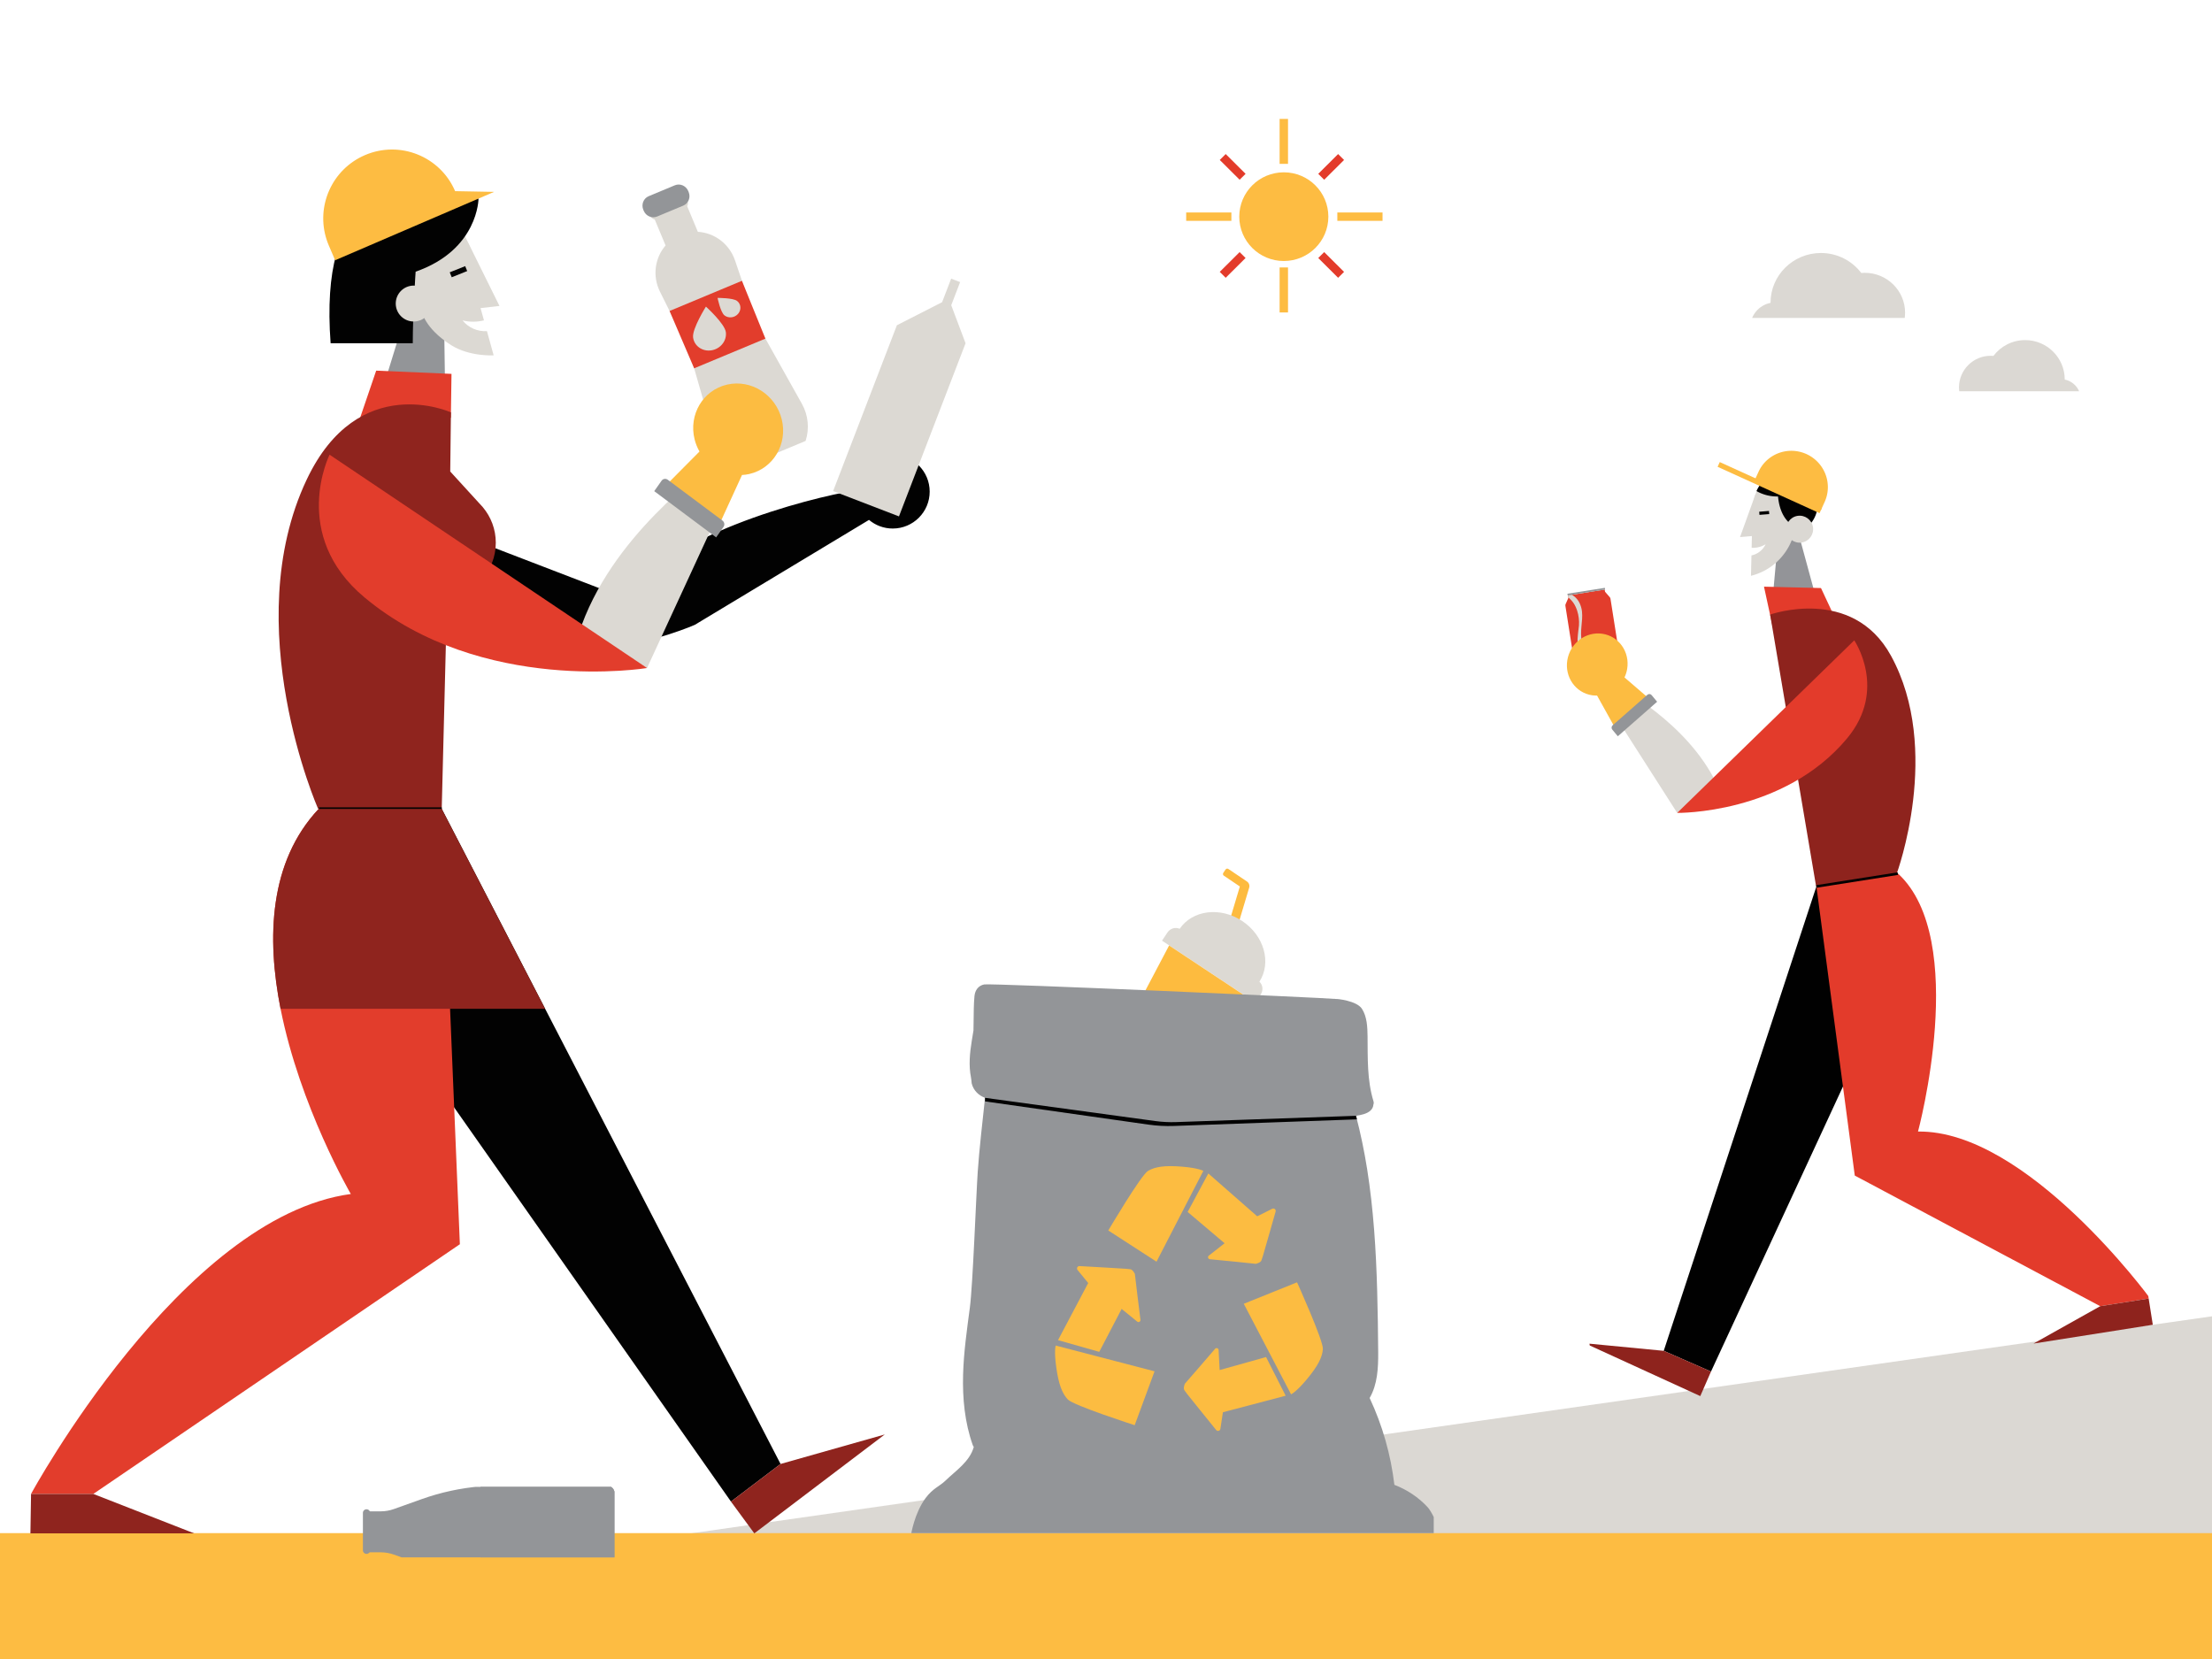 <?xml version="1.0" encoding="UTF-8"?><svg version="1.1" xmlns="http://www.w3.org/2000/svg" xmlns:xlink="http://www.w3.org/1999/xlink" viewBox="0 0 1600 1200" width="1600" height="1200" x="0px" y="0px">
    
    
    <!-- ITEM 0 -->
    <g>
        <defs>
            <clipPath id="clip-path-id-viewbox-item-0">
                <rect x="0.0" y="0.0" width="1011.092" height="192.904"/>
            </clipPath>
        </defs>
        <g transform="translate(-30.0 1047.0) rotate(-6.902 848.5 161.5) scale(1.678 1.674)">
            <g clip-path="url(#clip-path-id-viewbox-item-0)" transform="translate(-0.0 -0.0)">
                
<g>
	<polygon style="fill:#DBD8D3;" points="0,192.904 1011.092,192.904 1011.092,0 0,21.569  "/>
</g>

            </g>
        </g>
    </g>
    
    <!-- ITEM 1 -->
    <g>
        <defs>
            <clipPath id="clip-path-id-crop-item-1">
                
          <rect transform="scale(0.532 0.532)" x="1.0" y="0.0" width="405.0" height="651.0"/>
        
            </clipPath>
            
            <clipPath id="clip-path-id-viewbox-item-1">
                <rect x="0.0" y="0.0" width="217.738" height="346.22"/>
            </clipPath>
        </defs>
        <g clip-path="url(#clip-path-id-crop-item-1)" transform="translate(1510.0 343.0) rotate(-8.957 -204.5 325.5) scale(-1.878 1.88)">
            <g clip-path="url(#clip-path-id-viewbox-item-1)" transform="translate(-0.0 -0.0)">
                <g id="Слой_2-i0" data-name="Слой 2"><g id="Слой_3-i0" data-name="Слой 3"><polygon points="188.166 326.825 171.421 337.529 83.818 206.812 102.235 159.486 188.166 326.825" fill="#010101"/><polygon points="87.665 26.165 85.251 48.13 100.939 44.755 95.251 22.204 87.665 26.165" fill="#939498"/><path d="M90.971,1.152c-7.852.578-10.93,3.616-8.883,14,1.765,8.956,8.058,9.986,8.058,9.986A22.814,22.814,0,0,0,108.5,37.5s-.63-3.45-1.407-7.72a7.734,7.734,0,0,1-6.06-3.4,9.357,9.357,0,0,0,5.535.513C105.524,21.148,104.411,15,104.23,13.9,102.382,2.657,95.97.784,90.971,1.152Z" fill="#dbd8d3"/><polygon points="79.881 55.737 82.599 46.342 104.198 42.407 103.338 57.41 79.881 55.737" fill="#e33b2b"/><path d="M103.533,53.387s-33.04-6.2-43.5,22.859c-13.974,38.81,10.908,83.24,10.908,83.24h31.4Z" fill="#8e231d"/><polygon points="101.948 6.873 110.339 22.128 104.056 22.576 101.948 6.873" fill="#dbd8d3"/><path d="M101.29,5.564A12.32,12.32,0,0,0,79.34,16.335,11.651,11.651,0,0,0,85.583,23.1s8.644-1.657,7.867-14.134a15.905,15.905,0,0,0,7.768-3.259C101.26,5.674,101.264,5.611,101.29,5.564Z" fill="#010101"/><circle cx="87.186" cy="22.698" r="5.189" fill="#dbd8d3"/><rect x="97.801" y="13.785" width="3.775" height="1.208" transform="translate(-0.812 7.717) rotate(-4.415)" fill="#010101"/><path d="M166.582,70.158c-1.423,2.521-24.781,18.821-32.555,44.3l16.762,8.728L173.8,70.694Z" fill="#dbd8d3"/><path d="M73.076,68.219s-9.806,20.646,8.547,36.769c28.718,25.226,69.161,18.2,69.166,18.2Z" fill="#e33b2b"/><circle cx="172.442" cy="62.521" r="10.493" fill="#dbd8d3"/><polygon points="171.421 337.529 176.976 346.22 217.738 319.212 188.166 326.825 171.421 337.529" fill="#8e231d"/><path d="M102.235,159.486l2.736,112.175L19.416,336.006H0s36.76-71.356,78.274-77.289c0,0-31.192-69.838-7.867-99.231Z" fill="#e33b2b"/><polygon points="0 336.006 0 346.22 47.056 346.22 19.416 336.006 0 336.006" fill="#8e231d"/><line x1="70.483" y1="159.486" x2="102.235" y2="159.486" fill="none" stroke="#010101" stroke-miterlimit="10"/></g></g>
            </g>
        </g>
    </g>
    
    <!-- ITEM 2 -->
    <g>
        <defs>
            <clipPath id="clip-path-id-viewbox-item-2">
                <rect x="0.0" y="0.0" width="0.0" height="0.0"/>
            </clipPath>
        </defs>
        <g transform="translate(0.0 0.0) rotate(0.0 0.5 0.5) scale(Infinity Infinity)">
            <g clip-path="url(#clip-path-id-viewbox-item-2)" transform="translate(-0.0 -0.0)">
                
            </g>
        </g>
    </g>
    
    <!-- ITEM 3 -->
    <g>
        <defs>
            <clipPath id="clip-path-id-viewbox-item-3">
                <rect x="0.0" y="0.0" width="36.003" height="59.944"/>
            </clipPath>
        </defs>
        <g transform="translate(1168.0 427.0) rotate(-8.957 -16.5 27.0) scale(-0.917 0.901)">
            <g clip-path="url(#clip-path-id-viewbox-item-3)" transform="translate(-0.0 -0.0)">
                

<g>
	<polygon points="32.634,59.944 3.37,59.944 2.98,57.608 33.024,57.608  " style="fill:#939598;"/>
	<path d="M36.003,9.353v45.061c0,1.822-1.477,3.298-3.298,3.298H3.298C1.477,57.712,0,56.236,0,54.414V9.337   c0-0.475,0.132-0.941,0.382-1.346L3.39,3.116V1.374h29.224v1.742l0.148,0.377l2.844,4.488C35.865,8.392,36.003,8.868,36.003,9.353z   " style="fill:#E23D2C;"/>
	<path d="M28.993,30.755c1.115,4.28,2.399,8.384,2.138,12.812c-0.289,4.922-1.559,9.821-3.876,14.146h-5.968   c1.187-1.574,2.25-3.239,3.175-4.993c0.78-1.48,1.456-3.022,2.003-4.606c0.706-2.716,1.108-5.506,1.177-8.329   c0.099-4.137-0.624-8.119-1.626-12.115c-0.97-3.873-2.067-7.773-2.245-11.787c-0.205-4.616,1.078-9.745,4.33-13.095   c0.444-0.501,0.918-0.972,1.421-1.414h3.091v1.742c0,0-1.765,1.952-3.073,4.561c-1.141,2.276-1.822,5.092-2.125,7.049   c-0.595,3.831-0.454,8.198,0.421,11.913C28.254,28.141,28.603,29.265,28.993,30.755z" style="fill:#DCD9D3;"/>
	<rect x="3.07" width="29.863" height="1.374" style="fill:#939598;"/>
</g>

            </g>
        </g>
    </g>
    
    <!-- ITEM 4 -->
    <g>
        <defs>
            <clipPath id="clip-path-id-viewbox-item-4">
                <rect x="0.0" y="0.0" width="44.702" height="19.472"/>
            </clipPath>
        </defs>
        <g transform="translate(1327.0 321.0) rotate(24.455 -40.5 17.5) scale(-1.812 1.797)">
            <g clip-path="url(#clip-path-id-viewbox-item-4)" transform="translate(-0.0 -0.0)">
                <g id="Слой_2-i2" data-name="Слой 2"><g id="Слой_3-i2" data-name="Слой 3"><path d="M14.505,0h0A14.505,14.505,0,0,1,29.01,14.505v3.553a0,0,0,0,1,0,0H0a0,0,0,0,1,0,0V14.505A14.505,14.505,0,0,1,14.505,0Z" fill="#fdbc42"/><rect y="17.378" width="44.702" height="2.093" fill="#fdbc42"/></g></g>
            </g>
        </g>
    </g>
    
    <!-- ITEM 5 -->
    <g>
        <defs>
            <clipPath id="clip-path-id-viewbox-item-5">
                <rect x="0.0" y="0.0" width="55.485" height="49.808"/>
            </clipPath>
        </defs>
        <g transform="translate(1128.0 462.0) rotate(23.871 36.5 32.5) scale(1.316 1.305)">
            <g clip-path="url(#clip-path-id-viewbox-item-5)" transform="translate(-0.0 -0.0)">
                

<g>
	<path d="M50.562,23.642l-16.882-5.16c0.038-1.617-0.131-3.264-0.551-4.906C30.764,4.331,21.676-1.161,12.83,1.311   C3.983,3.783-1.27,13.282,1.095,22.527s11.453,14.737,20.299,12.265c0.884-0.247,1.722-0.582,2.531-0.963L40.45,46.403   L50.562,23.642z" style="fill:#FCBC41;"/>
	<path d="M55.485,23.494L43.406,49.808l-4.266-2.139c-0.813-0.408-1.156-1.427-0.766-2.276l10.667-23.238   c0.39-0.85,1.365-1.208,2.178-0.8L55.485,23.494z" style="fill:#939598;"/>
</g>

            </g>
        </g>
    </g>
    
    <!-- ITEM 6 -->
    <g>
        <defs>
            <clipPath id="clip-path-id-viewbox-item-6">
                <rect x="0.0" y="0.0" width="41.965" height="82.094"/>
            </clipPath>
        </defs>
        <g transform="translate(908.0 631.0) rotate(33.55 -40.5 82.0) scale(-1.93 1.998)">
            <g clip-path="url(#clip-path-id-viewbox-item-6)" transform="translate(-0.0 -0.0)">
                

<g>
	<path d="M36.871,2.179l-0.01-1.437C36.858,0.329,36.521-0.003,36.108,0l-8.444,0.062   c-0.894,0.007-1.681,0.589-1.949,1.441L19.52,21.181l3.305,1.04l6.056-19.237l7.248-0.053C36.542,2.928,36.874,2.591,36.871,2.179z   " style="fill:#FDBB3F;"/>
	<path d="M38.913,27.797c-0.104-8.221-8.09-14.859-17.931-14.859S3.155,19.577,3.052,27.797   C1.322,28.077,0,29.573,0,31.381v3.523h41.965v-3.523C41.965,29.573,40.643,28.077,38.913,27.797z" style="fill:#DCD9D3;"/>
	<polygon points="38.758,34.939 37.567,46.36 35.485,66.285 33.834,82.094 8.551,82.094 6.901,66.285 4.819,46.36    3.624,34.939  " style="fill:#FDBB3F;"/>
</g>

            </g>
        </g>
    </g>
    
    <!-- ITEM 7 -->
    <g>
        <defs>
            <clipPath id="clip-path-id-viewbox-item-7">
                <rect x="0.0" y="0.0" width="1009.341" height="190.577"/>
            </clipPath>
        </defs>
        <g transform="translate(-17.0 1419.0) rotate(0.0 822.0 -155.0) scale(1.629 -1.627)">
            <g clip-path="url(#clip-path-id-viewbox-item-7)" transform="translate(-0.0 -0.0)">
                
<g>
	<path style="fill:#FDBC42;" d="M717.05,30.651c2.711-4.862,7.152-9.192,7.152-9.192l-9.201,4.904V13.755l-6.756,12.607L693.611,0   l7.925,24.485c-5.608-4.119-15.85-9.629-15.85-9.629c7.11,7.282,11.104,12.428,13.353,15.905l-286.253,1.75l5.491-10.752   l-9.191,7.104l-1.277-11.189l-4.085,12.255l-7.149-18.638l2.553,19.532l-9.191-5.745c0,0,4.768,4.103,6.706,7.532L0,35.036v155.542   h1009.341V28.863L717.05,30.651z"/>
</g>

            </g>
        </g>
    </g>
    
    <!-- ITEM 8 -->
    <g>
        <defs>
            <clipPath id="clip-path-id-crop-item-8">
                
          <rect transform="scale(0.745 0.735)" x="15.0" y="0.0" width="51.0" height="182.0"/>
        
            </clipPath>
            
            <clipPath id="clip-path-id-viewbox-item-8">
                <rect x="0.0" y="0.0" width="49.912" height="133.839"/>
            </clipPath>
        </defs>
        <g clip-path="url(#clip-path-id-crop-item-8)" transform="translate(320.0 1017.0) rotate(-90 33.5 91.0) scale(1.342 1.36)">
            <g clip-path="url(#clip-path-id-viewbox-item-8)" transform="translate(-0.0 -0.0)">
                

<g>
	<path d="M49.912,73.254v56.268c0,2.382-1.788,4.316-3.991,4.316H3.991c-2.203,0-3.991-1.934-3.991-4.316V73.254   c0-3.588,0.155-7.167,0.46-10.726C1.384,51.86,3.681,41.366,7.301,31.352l5.4-14.936c0.798-2.207,1.209-4.557,1.213-6.927   l0.008-7.582h22.067l0.008,7.582c0.004,2.37,0.415,4.72,1.213,6.927l5.4,14.936c3.62,10.013,5.917,20.507,6.837,31.176   C49.757,66.088,49.912,69.667,49.912,73.254z" style="fill:#939598;"/>
	<path d="M35.181,3.852h-20.18c-1.064,0-1.926-0.862-1.926-1.926v0C13.075,0.862,13.938,0,15.001,0h20.18   c1.064,0,1.926,0.862,1.926,1.926v0C37.108,2.99,36.245,3.852,35.181,3.852z" style="fill:#939598;"/>
	<path d="M49.912,73.254v56.268c0,2.382-1.788,4.316-3.991,4.316H3.991c-2.203,0-3.991-1.934-3.991-4.316V73.254   c0-3.588,0.155-7.167,0.46-10.726h48.988C49.757,66.088,49.912,69.667,49.912,73.254z" style="fill:#939598;"/>
</g>

            </g>
        </g>
    </g>
    
    <!-- ITEM 9 -->
    <g>
        <defs>
            <clipPath id="clip-path-id-crop-item-9">
                
          <rect transform="scale(0.348 0.349)" x="0.0" y="0.0" width="378.0" height="397.0"/>
        
            </clipPath>
            
            <clipPath id="clip-path-id-viewbox-item-9">
                <rect x="0.0" y="0.0" width="133.261" height="138.897"/>
            </clipPath>
        </defs>
        <g clip-path="url(#clip-path-id-crop-item-9)" transform="translate(659.0 712.0) rotate(0.0 191.5 199.0) scale(2.874 2.865)">
            <g clip-path="url(#clip-path-id-viewbox-item-9)" transform="translate(-0.0 -0.0)">
                

<g>
	<g>
		<path d="M130.058,132.058c-2.321-2.543-5.223-4.472-8.418-5.698c-0.902-7.62-2.987-14.99-6.227-21.927    c1.984-3.426,2.175-7.567,2.154-11.466c-0.033-5.183-0.114-10.363-0.256-15.542c-0.285-10.281-0.919-20.57-2.52-30.736    c-0.719-4.542-1.642-9.05-2.809-13.498c-0.122-0.482-0.252-0.961-0.382-1.439c0-0.282-0.081-0.572-0.232-0.809    c-0.126-0.458-0.256-0.912-0.386-1.365c-0.48-1.615-3-0.928-2.52,0.699c0.053,0.176,0.102,0.356,0.15,0.536    c-10.775,2.861-22.022,2.829-33.098,3.029c-11.69,0.208-23.648,1.01-35.215-1.067c-6.337-1.136-21.428-6.532-21.534-5.523    c-0.049,0.454-0.098,0.92-0.15,1.398c-0.618,5.743-1.467,13.2-1.837,18.657c-0.394,5.756-1.232,28.623-1.979,34.28    c-0.74,5.629-1.553,11.266-1.707,16.948c-0.167,6.017,0.419,12.1,2.431,17.794c0.065,0.18,0.155,0.331,0.264,0.454    c-1.036,3.753-4.573,6.013-7.211,8.589c-1.325,1.292-3.119,1.895-4.901,4.3C0.835,133.505,0,138.897,0,138.897h133.261    C132.415,135.937,130.883,132.961,130.058,132.058z" style="fill:#939598;"/>
		<path d="M116.381,29.523c-1.634-5.351-1.431-10.861-1.492-16.388c-0.024-2.293-0.126-5.003-1.427-6.982    c-1.333-2.028-6.296-2.51-6.446-2.453c-2.65-0.302-86.998-4.014-88.608-3.679c-1.488,0.307-2.305,1.459-2.451,2.939    c-0.211,2.158-0.175,4.374-0.22,6.545c-0.016,0.711-0.024,1.418-0.032,2.126c-0.142,0.891-0.289,1.782-0.435,2.682    c-0.488,3.045-0.797,6.16-0.195,9.169c0.093,0.466,0.118,0.94,0.171,1.414c0.004,0.057,0.016,0.114,0.028,0.172    c0.455,1.762,1.772,3.005,3.341,3.581c0.289,0.11,0.585,0.192,0.886,0.253c0.837,0.372,1.776,0.58,2.626,0.818    c3.459,0.961,6.967,1.75,10.499,2.387c7.032,1.271,14.157,1.978,21.29,2.338c14.742,0.752,29.594,0.339,44.344,0    c4.121-0.094,8.243-0.319,12.308-1.034c0.431-0.078,0.915-0.143,1.414-0.221c1.293-0.2,2.691-0.486,3.589-1.271    c0.492-0.429,0.748-0.989,0.784-1.553C116.458,30.128,116.478,29.842,116.381,29.523z" style="fill:#939598;"/>
	</g>
	<path d="M112.212,34.089l-46.047,1.666c-2.146,0.078-4.294-0.036-6.419-0.339l-41.13-5.863v-0.904l42.834,5.862   c1.736,0.238,3.489,0.326,5.241,0.265l45.293-1.586L112.212,34.089z" style="fill:#020202;"/>
</g>

            </g>
        </g>
    </g>
    
    <!-- ITEM 10 -->
    <g>
        <defs>
            <clipPath id="clip-path-id-crop-item-10">
                
          <rect transform="scale(0.635 0.635)" x="0.0" y="0.0" width="199.0" height="196.0"/>
        
            </clipPath>
            
            <clipPath id="clip-path-id-viewbox-item-10">
                <rect x="0.0" y="0.0" width="126.45" height="124.537"/>
            </clipPath>
        </defs>
        <g clip-path="url(#clip-path-id-crop-item-10)" transform="translate(761.0 839.0) rotate(0.0 99.5 98.0) scale(1.574 1.574)">
            <g clip-path="url(#clip-path-id-viewbox-item-10)" transform="translate(-0.0 -0.0)">
                

<g>
	<path d="M25.829,32.427c0,0,14.991-25.419,18.25-27.374c3.259-1.956,7.821-2.607,15.643-1.956   c7.821,0.652,9.777,1.956,9.777,1.956L47.989,46.766L25.829,32.427z" style="fill:#FCBC41;"/>
	<path d="M62.302,23.913L71.799,6.22l22.466,19.689l6.914-3.457c0.852-0.426,1.807,0.356,1.552,1.273   c-1.444,5.205-5.859,20.434-5.859,20.434l-0.675,2.026c-0.362,1.084-2.58,1.567-2.58,1.567s-18.388-1.921-21.097-2.115   c-0.84-0.06-1.164-1.122-0.502-1.643l7.256-5.701L62.302,23.913z" style="fill:#FCBC41;"/>
	<path d="M112.577,56.249c0,0,12.151,26.893,11.873,30.683c-0.278,3.79-2.372,7.896-7.408,13.915   c-5.037,6.019-7.228,6.868-7.228,6.868L88.093,66.112L112.577,56.249z" style="fill:#FCBC41;"/>
	<path d="M98.334,90.584l9.005,17.783l-28.838,7.588l-1.155,7.644c-0.142,0.942-1.331,1.272-1.935,0.536   c-3.424-4.178-13.333-16.556-13.333-16.556l-1.267-1.718c-0.678-0.92,0.205-3.012,0.205-3.012s12.158-13.928,13.876-16.031   c0.533-0.653,1.588-0.306,1.632,0.536l0.483,9.215L98.334,90.584z" style="fill:#FCBC41;"/>
	<path d="M37.961,121.91c0,0-28.088-9.053-30.71-11.804s-4.259-7.059-5.337-14.833s-0.236-9.967-0.236-9.967   l45.415,11.839L37.961,121.91z" style="fill:#FCBC41;"/>
	<path d="M21.675,88.202L2.728,82.83l13.869-26.263l-4.889-5.988c-0.602-0.738-0.049-1.84,0.902-1.793   c5.395,0.268,21.221,1.236,21.221,1.236l2.124,0.214c1.137,0.115,2.095,2.174,2.095,2.174s2.157,18.362,2.562,21.047   c0.126,0.833-0.84,1.382-1.493,0.85l-7.153-5.829L21.675,88.202z" style="fill:#FCBC41;"/>
</g>

            </g>
        </g>
    </g>
    
    <!-- ITEM 11 -->
    <g>
        <defs>
            <clipPath id="clip-path-id-viewbox-item-11">
                <rect x="0.0" y="0.0" width="53.93" height="157.593"/>
            </clipPath>
        </defs>
        <g transform="translate(484.0 130.0) rotate(-22.634 34.5 103.5) scale(1.279 1.314)">
            <g clip-path="url(#clip-path-id-viewbox-item-11)" transform="translate(-0.0 -0.0)">
                

<g>
	<path d="M53.754,137.933l-6.14-51.576l2.439-35.404c0.675-9.807-4.874-18.518-13.175-22.433V13.182   c0.589-0.196,1.28-1.545,1.28-2.113l-0.646-0.029l-20.946-0.176h-1.057c0,0.523,0.901,1.866,1.546,2.248v15.503   C8.861,32.573,3.405,41.223,4.075,50.953l2.438,35.404l-6.367,53.481c-0.705,5.922,1.158,11.863,5.118,16.322l1.273,1.434H47.59   C52.359,152.222,54.603,145.066,53.754,137.933z" style="fill:#DCD9D3;"/>
	<polygon points="49.22,62.742 48.891,97.087 5.236,97.087 4.887,62.742  " style="fill:#E23D2C;"/>
	<path d="M29.646,85.449c-1.305,4.59-6.446,7.347-11.482,6.157c-5.036-1.19-8.06-5.876-6.755-10.466   c1.305-4.59,13.404-12.916,13.404-12.916S30.951,80.858,29.646,85.449z" style="fill:#DCD9D3;"/>
	<path d="M42.301,71.94c1.422,2.443,0.402,5.474-2.278,6.77c-2.68,1.296-6.005,0.367-7.427-2.076   c-1.422-2.443,0.184-10.367,0.184-10.367S40.879,69.497,42.301,71.94z" style="fill:#DCD9D3;"/>
	<path d="M34.965,12.113h-16c-3.184,0-5.765-2.581-5.765-5.765V5.765C13.2,2.581,15.781,0,18.965,0h16   c3.184,0,5.765,2.581,5.765,5.765v0.583C40.73,9.532,38.149,12.113,34.965,12.113z" style="fill:#939598;"/>
</g>

            </g>
        </g>
    </g>
    
    <!-- ITEM 12 -->
    <g>
        <defs>
            <clipPath id="clip-path-id-viewbox-item-12">
                <rect x="0.0" y="0.0" width="106.783" height="105.728"/>
            </clipPath>
        </defs>
        <g transform="translate(858.0 86.0) rotate(0.0 71.0 70.0) scale(1.33 1.324)">
            <g clip-path="url(#clip-path-id-viewbox-item-12)" transform="translate(-0.0 -0.0)">
                
<g>
	<g>
		<g>
			<circle style="fill:#FDBC42;" cx="53.095" cy="53.414" r="24.227"/>
		</g>
	</g>
	<g>
		<g>
			<rect x="50.81" y="0" style="fill:#FDBC42;" width="4.57" height="24.582"/>
		</g>
	</g>
	<g>
		<g>
			<rect x="82.201" y="51.129" style="fill:#FDBC42;" width="24.582" height="4.57"/>
		</g>
	</g>
	<g>
		<g>
			<rect x="0" y="51.129" style="fill:#FDBC42;" width="24.582" height="4.57"/>
		</g>
	</g>
	<g>
		<g>
			
				<rect x="23.003" y="18.578" transform="matrix(0.707 -0.707 0.707 0.707 -11.136 25.562)" style="fill:#E33B2B;" width="4.57" height="15.29"/>
		</g>
	</g>
	<g>
		<g>
			
				<rect x="76.57" y="72.145" transform="matrix(0.707 -0.707 0.707 0.707 -33.324 79.129)" style="fill:#E33B2B;" width="4.57" height="15.29"/>
		</g>
	</g>
	<g>
		<g>
			
				<rect x="71.209" y="23.938" transform="matrix(0.707 -0.707 0.707 0.707 4.553 63.439)" style="fill:#E33B2B;" width="15.29" height="4.57"/>
		</g>
	</g>
	<g>
		<g>
			
				<rect x="17.642" y="77.505" transform="matrix(0.707 -0.707 0.707 0.707 -49.013 41.251)" style="fill:#E33B2B;" width="15.29" height="4.57"/>
		</g>
	</g>
	<g>
		<g>
			<rect x="50.81" y="81.147" style="fill:#FDBC42;" width="4.57" height="24.582"/>
		</g>
	</g>
</g>

            </g>
        </g>
    </g>
    
    <!-- ITEM 13 -->
    <g>
        <defs>
            <clipPath id="clip-path-id-crop-item-13">
                
          <rect transform="scale(0.891 0.895)" x="0.0" y="0.0" width="88.0" height="37.0"/>
        
            </clipPath>
            
            <clipPath id="clip-path-id-viewbox-item-13">
                <rect x="0.0" y="0.0" width="78.383" height="51.0"/>
            </clipPath>
        </defs>
        <g clip-path="url(#clip-path-id-crop-item-13)" transform="translate(1417.0 246.0) rotate(0.0 44.0 28.5) scale(1.123 1.118)">
            <g clip-path="url(#clip-path-id-viewbox-item-13)" transform="translate(-0.0 -0.0)">
                
<g>
	<g>
		<path style="fill:#DBD8D3;" d="M68.105,25.537c0-0.012,0.001-0.024,0.001-0.037c0-14.083-11.417-25.5-25.5-25.5    c-8.359,0-15.779,4.022-20.43,10.237c-0.578-0.049-1.16-0.088-1.751-0.088C9.145,10.149,0,19.294,0,30.574S9.145,51,20.426,51    h45.096c7.103,0,12.862-5.758,12.862-12.862C78.383,31.92,73.97,26.733,68.105,25.537z"/>
	</g>
</g>

            </g>
        </g>
    </g>
    
    <!-- ITEM 14 -->
    <g>
        <defs>
            <clipPath id="clip-path-id-crop-item-14">
                
          <rect transform="scale(0.7 0.708)" x="0.0" y="0.0" width="112.0" height="47.0"/>
        
            </clipPath>
            
            <clipPath id="clip-path-id-viewbox-item-14">
                <rect x="0.0" y="0.0" width="78.383" height="51.0"/>
            </clipPath>
        </defs>
        <g clip-path="url(#clip-path-id-crop-item-14)" transform="translate(1378.0 183.0) rotate(0.0 -56.0 36.0) scale(-1.429 1.412)">
            <g clip-path="url(#clip-path-id-viewbox-item-14)" transform="translate(-0.0 -0.0)">
                
<g>
	<g>
		<path style="fill:#DBD8D3;" d="M68.105,25.537c0-0.012,0.001-0.024,0.001-0.037c0-14.083-11.417-25.5-25.5-25.5    c-8.359,0-15.779,4.022-20.43,10.237c-0.578-0.049-1.16-0.088-1.751-0.088C9.145,10.149,0,19.294,0,30.574S9.145,51,20.426,51    h45.096c7.103,0,12.862-5.758,12.862-12.862C78.383,31.92,73.97,26.733,68.105,25.537z"/>
	</g>
</g>

            </g>
        </g>
    </g>
    
    <!-- ITEM 15 -->
    <g>
        <defs>
            <clipPath id="clip-path-id-viewbox-item-15">
                <rect x="0.0" y="0.0" width="299.46" height="439.934"/>
            </clipPath>
        </defs>
        <g transform="translate(22.0 136.0) rotate(0.0 331.5 486.5) scale(2.214 2.212)">
            <g clip-path="url(#clip-path-id-viewbox-item-15)" transform="translate(-0.0 -0.0)">
                

<g>
	<path d="M281.725,87.205c-6.531,0-11.837,5.19-12.051,11.669c-15.801,2.431-64.289,15.398-74.259,35.65L98.19,97.141   c0,0-5.92,30,23.186,44.866c45.54,23.261,95.671,0.84,95.678,0.837l56.917-34.32c2.098,1.76,4.8,2.824,7.753,2.824   c6.667,0,12.072-5.405,12.072-12.072C293.797,92.61,288.392,87.205,281.725,87.205z" style="fill:#020202;"/>
	<g>
		<polygon points="245.075,417.233 228.875,429.533 138.445,300.663 115.805,268.393 112.075,263.083 134.385,203.023     168.165,268.393   " style="fill:#020202;"/>
		<g>
			<polygon points="124.948,33.677 114.861,66.393 135.59,73.745 135.126,41.881    " style="fill:#939598;"/>
			<circle cx="130.373" cy="24.892" r="14.365" style="fill:#DCD9D3;"/>
			<path d="M141.178,43.29c2.299,0.568,4.702,0.563,6.998-0.014l-1.111-4.007l6.18-0.712l-11.295-22.845l-21.727,9.164     l2.174,13.687l1.943,2.31l3.471-0.708c0,0,0.854,5.672,9.708,11.249c6.001,3.78,13.829,3.305,13.829,3.305l-2.195-7.923     C146.082,46.997,143.106,45.688,141.178,43.29z" style="fill:#DCD9D3;"/>
			
				<rect x="137.151" y="26.469" transform="matrix(0.928 -0.372 0.372 0.928 -0.126 54.023)" width="5.439" height="1.74" style="fill:#020202;"/>
			<path d="M146.399,3.43c-29.835-7.801-51.904-1.509-48.323,47.321h26.843c0-9.854,0.934-23.395,0.934-23.395     C146.399,20.173,146.399,3.43,146.399,3.43z" style="fill:#020202;"/>
			<circle cx="125.226" cy="37.777" r="5.872" style="fill:#DCD9D3;"/>
			<polygon points="137.571,60.773 112.965,59.716 107.71,75.14 137.362,75.14    " style="fill:#E23D2C;"/>
		</g>
		<path d="M222.531,89.665c-1.899,3.199-33.073,23.884-43.448,56.218l22.371,11.076l30.711-66.614L222.531,89.665z" style="fill:#DCD9D3;"/>
		<path d="M90.251,95.373c16.913-35.803,47.132-22.008,47.132-22.008l-0.225,19.337l10.674,11.693    c0,0-0.003,0.005-0.003,0.005c2.629,3.142,4.214,7.186,4.214,11.603c0,9.259-6.956,16.881-15.925,17.957l-1.739,69.065    l-40.411-0.072C93.97,202.954,67.658,143.201,90.251,95.373z" style="fill:#8F241E;"/>
		<path d="M97.736,87.205c0,0-13.087,26.2,11.407,46.661c38.327,32.013,92.303,23.096,92.31,23.096L97.736,87.205z" style="fill:#E23D2C;"/>
		<ellipse cx="232.164" cy="81.366" rx="12.54" ry="11.924" style="fill:#DCD9D3;"/>
		<path d="M140.305,345.383l-119.75,81.65H0.205c0,0,49.06-90.55,104.47-98.08c0,0-16.62-28.54-22.95-60.56    c-4.57-23.12-3.79-48.04,12.45-65.37h40.21l2.72,65.37l1.34,32.27L140.305,345.383z" style="fill:#E23D2C;"/>
		<line x1="94.275" y1="203.026" x2="134.381" y2="203.026" style="fill:none;stroke:#020202;stroke-width:1.002;stroke-miterlimit:10.023;"/>
		<polygon points="0.208,427.035 0,439.934 53.517,439.934 20.553,427.035   " style="fill:#8F241E;"/>
		<polygon points="228.871,429.534 236.503,439.934 279.134,407.581 245.077,417.234   " style="fill:#8F241E;"/>
		<path d="M168.165,268.393h-86.44c-4.57-23.12-3.79-48.04,12.45-65.37h40.21L168.165,268.393z" style="fill:#8F241E;"/>
	</g>
</g>

            </g>
        </g>
    </g>
    
    <!-- ITEM 16 -->
    <g>
        <defs>
            <clipPath id="clip-path-id-viewbox-item-16">
                <rect x="0.0" y="0.0" width="55.485" height="49.808"/>
            </clipPath>
        </defs>
        <g transform="translate(576.0 284.0) rotate(-28.382 -54.0 48.0) scale(-1.946 1.927)">
            <g clip-path="url(#clip-path-id-viewbox-item-16)" transform="translate(-0.0 -0.0)">
                

<g>
	<path d="M50.562,23.642l-16.882-5.16c0.038-1.617-0.131-3.264-0.551-4.906C30.764,4.331,21.676-1.161,12.83,1.311   C3.983,3.783-1.27,13.282,1.095,22.527s11.453,14.737,20.299,12.265c0.884-0.247,1.722-0.582,2.531-0.963L40.45,46.403   L50.562,23.642z" style="fill:#FCBC41;"/>
	<path d="M55.485,23.494L43.406,49.808l-4.266-2.139c-0.813-0.408-1.156-1.427-0.766-2.276l10.667-23.238   c0.39-0.85,1.365-1.208,2.178-0.8L55.485,23.494z" style="fill:#939598;"/>
</g>

            </g>
        </g>
    </g>
    
    <!-- ITEM 17 -->
    <g>
        <defs>
            <clipPath id="clip-path-id-crop-item-17">
                
          <rect transform="scale(0.754 0.758)" x="8.0" y="0.0" width="51.0" height="174.0"/>
        
            </clipPath>
            
            <clipPath id="clip-path-id-viewbox-item-17">
                <rect x="0.0" y="0.0" width="54.273" height="131.862"/>
            </clipPath>
        </defs>
        <g clip-path="url(#clip-path-id-crop-item-17)" transform="translate(624.0 197.0) rotate(21.038 36.0 87.0) scale(1.327 1.32)">
            <g clip-path="url(#clip-path-id-viewbox-item-17)" transform="translate(-0.0 -0.0)">
                

<polygon points="54.266,41.253 29.755,13.573 29.755,0 24.518,0 24.518,13.815 0.006,41.253 0,41.253 0,131.862   54.273,131.862 54.273,41.253 " style="fill:#DCD9D3;"/>

            </g>
        </g>
    </g>
    
    <!-- ITEM 18 -->
    <g>
        <defs>
            <clipPath id="clip-path-id-viewbox-item-18">
                <rect x="0.0" y="0.0" width="35.505" height="39.636"/>
            </clipPath>
        </defs>
        <g transform="translate(240.0 104.0) rotate(-63.197 48.0 53.5) scale(2.704 2.7)">
            <g clip-path="url(#clip-path-id-viewbox-item-18)" transform="translate(-0.0 -0.0)">
                
<g>
	<g>
		<path style="fill:#FDBC42;" d="M30.972,30.223c6.528-7.789,5.505-19.396-2.284-25.924C21.32-1.876,10.537-1.296,3.867,5.378    C3.67,5.574,3.478,5.775,3.289,5.982c-0.178,0.195-0.353,0.395-0.525,0.6L0,9.88l35.505,29.756L30.972,30.223z"/>
	</g>
</g>

            </g>
        </g>
    </g>
    
</svg>
